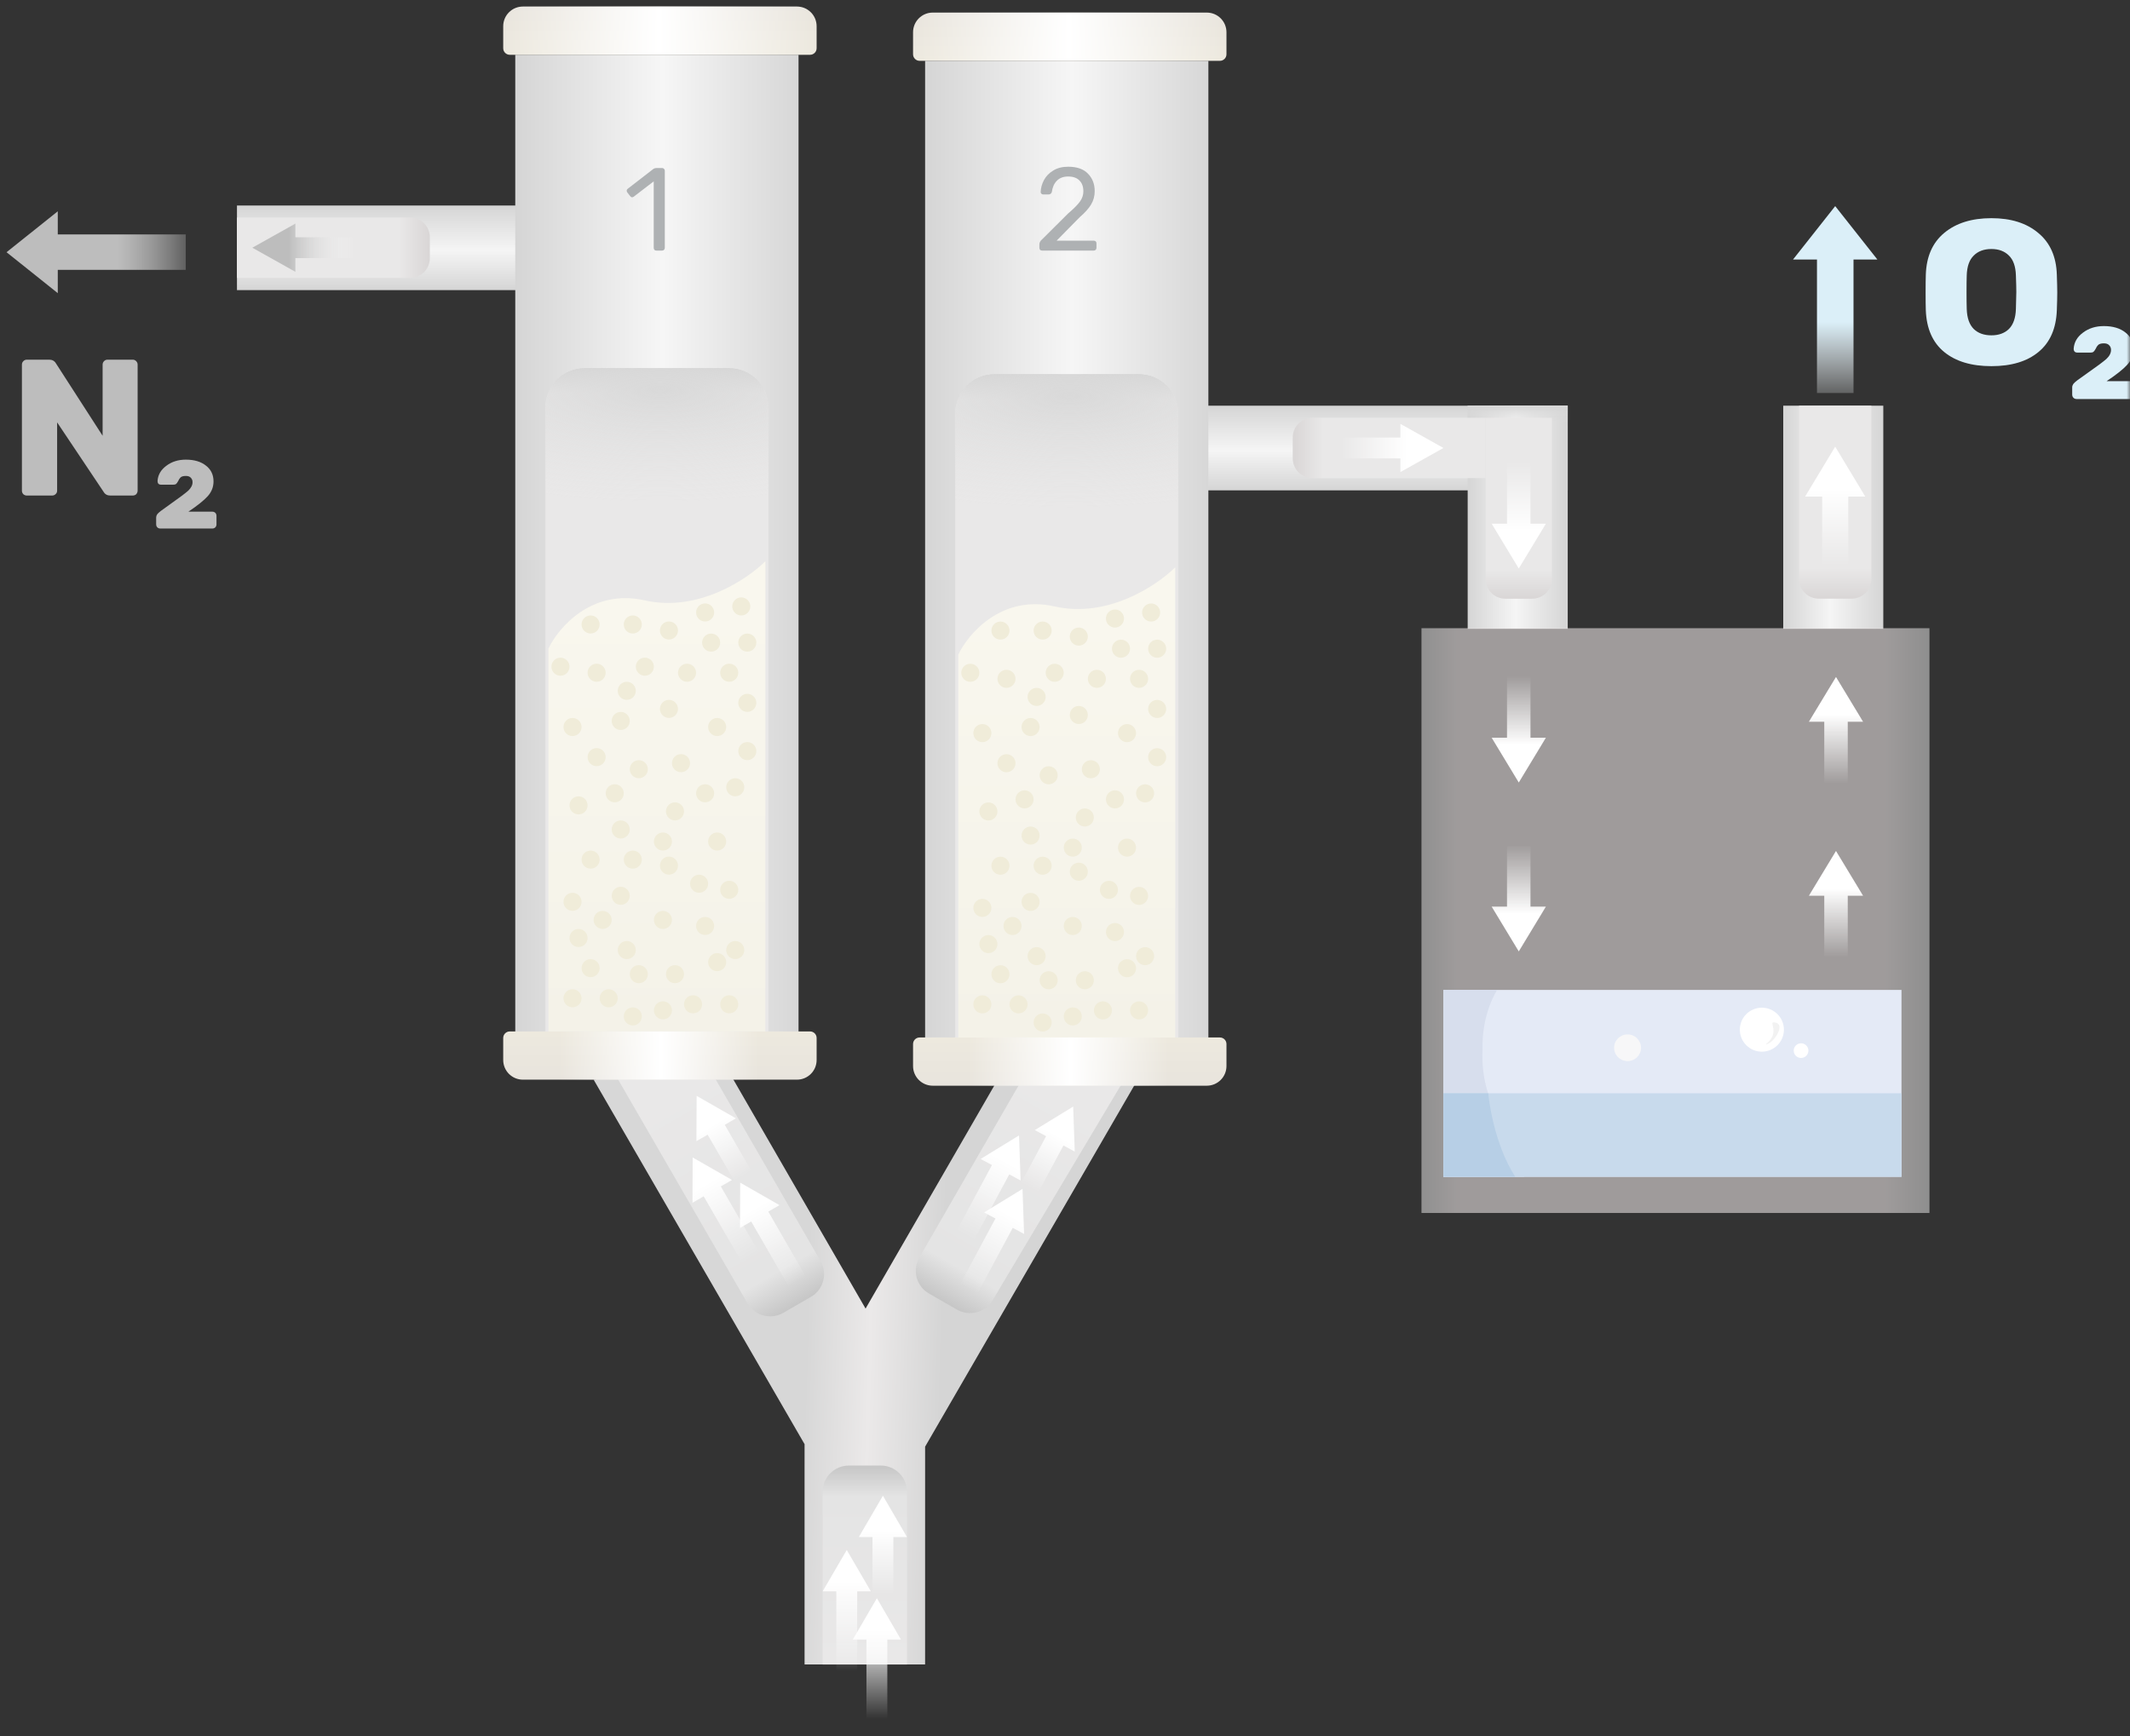 <svg width="325" height="265" viewBox="0 0 325 265" fill="none" xmlns="http://www.w3.org/2000/svg">
<rect x="0" y="0" width="325" height="265" fill="#333333" stroke="none"/>
<mask id="mask0" mask-type="alpha" maskUnits="userSpaceOnUse" x="0" y="0" width="325" height="265">
<rect width="325" height="265" fill="#C4C4C4"/>
</mask>
<g mask="url(#mask0)">
<path d="M10.044 22.584C6.996 22.584 4.593 21.863 2.833 20.42C1.073 18.977 0.139 16.855 0.032 14.052C0.011 13.467 0 12.568 0 11.355C0 10.142 0.011 9.232 0.032 8.626C0.118 5.866 1.052 3.743 2.833 2.258C4.636 0.753 7.039 0 10.044 0C13.027 0 15.409 0.753 17.191 2.258C18.993 3.743 19.938 5.866 20.023 8.626C20.066 9.839 20.088 10.748 20.088 11.355C20.088 11.982 20.066 12.881 20.023 14.052C19.916 16.855 18.983 18.977 17.223 20.42C15.484 21.863 13.091 22.584 10.044 22.584ZM10.044 17.879C11.16 17.879 12.05 17.555 12.716 16.907C13.381 16.238 13.735 15.223 13.778 13.864C13.821 12.651 13.842 11.784 13.842 11.261C13.842 10.738 13.821 9.891 13.778 8.72C13.735 7.361 13.381 6.357 12.716 5.709C12.05 5.04 11.16 4.705 10.044 4.705C8.906 4.705 8.005 5.04 7.34 5.709C6.674 6.357 6.32 7.361 6.277 8.72C6.256 9.306 6.245 10.152 6.245 11.261C6.245 12.39 6.256 13.258 6.277 13.864C6.32 15.223 6.674 16.238 7.34 16.907C8.005 17.555 8.906 17.879 10.044 17.879Z" transform="translate(293.813 33.297)" fill="#DBEFF8"/>
<path d="M23.077 27.603C22.862 27.603 22.69 27.54 22.561 27.415C22.433 27.289 22.368 27.122 22.368 26.913V25.815C22.368 25.648 22.422 25.48 22.529 25.313C22.637 25.167 22.84 24.979 23.141 24.748C23.978 24.163 24.504 23.787 24.718 23.619C26.156 22.616 27.111 21.905 27.584 21.486C28.056 21.047 28.292 20.587 28.292 20.106C28.292 19.813 28.195 19.573 28.002 19.385C27.83 19.197 27.562 19.102 27.197 19.102C26.789 19.102 26.5 19.186 26.328 19.353C26.178 19.5 26.049 19.698 25.942 19.949C25.813 20.179 25.695 20.336 25.588 20.42C25.48 20.483 25.341 20.514 25.169 20.514H23.173C22.787 20.514 22.594 20.315 22.594 19.918C22.658 18.935 23.13 18.12 24.01 17.471C24.89 16.802 25.952 16.468 27.197 16.468C28.571 16.468 29.665 16.792 30.481 17.44C31.296 18.067 31.704 18.914 31.704 19.981C31.704 20.88 31.393 21.674 30.77 22.365C30.148 23.055 29.096 23.891 27.616 24.874H31.479C31.693 24.874 31.865 24.937 31.994 25.062C32.123 25.188 32.187 25.355 32.187 25.564V26.913C32.187 27.122 32.123 27.289 31.994 27.415C31.865 27.54 31.693 27.603 31.479 27.603H23.077Z" transform="translate(293.813 33.297)" fill="#DBEFF8"/>
<path fill-rule="evenodd" clip-rule="evenodd" d="M19.73 0L0 2.773L32.187 58.406V92.027H50.579V58.789L84.606 0.02L63.26 0L41.496 37.715L19.73 0Z" transform="translate(90.575 161.996)" fill="url(#paint0_linear)"/>
<path d="M0 4C0 1.791 1.791 0 4 0H8.875C11.084 0 12.875 1.791 12.875 4V30.363H0V4Z" transform="translate(125.521 223.668)" fill="url(#paint1_linear)"/>
<path d="M0.648 3.938C0.682 1.753 2.463 0 4.648 0H9.582C11.793 0 13.584 1.793 13.582 4.003L13.553 38.008L-8.35964e-05 45.807L0.648 3.938Z" transform="matrix(-0.867 -0.499 0.499 -0.867 150.044 202.184)" fill="url(#paint2_linear)"/>
<path d="M0 4C0 1.791 1.791 0 4 0H8.879C11.087 0 12.877 1.79 12.879 3.998L12.901 44.475L0 37.823V4Z" transform="matrix(-0.866 0.5 -0.5 -0.866 127.203 195.918)" fill="url(#paint3_linear)"/>
<path fill-rule="evenodd" clip-rule="evenodd" d="M7.357 6.309L3.679 0L0 6.309H2.086V22.082H5.271V6.309H7.357Z" transform="translate(125.521 236.555)" fill="url(#paint4_linear)"/>
<path fill-rule="evenodd" clip-rule="evenodd" d="M7.357 6.309L3.679 0L0 6.309H2.085V22.078H5.271V6.309H7.357Z" transform="translate(130.119 243.918)" fill="url(#paint5_linear)"/>
<path fill-rule="evenodd" clip-rule="evenodd" d="M7.357 6.309L3.679 0L0 6.309H2.086V22.078H5.272V6.309H7.357Z" transform="translate(131.038 228.273)" fill="url(#paint6_linear)"/>
<path fill-rule="evenodd" clip-rule="evenodd" d="M6.925 5.938L3.463 0L0 5.938L1.962 5.938L1.962 20.782L4.961 20.782L4.962 5.939L6.925 5.938Z" transform="matrix(0.881 0.474 -0.473 0.881 152.433 171.645)" fill="url(#paint7_linear)"/>
<path fill-rule="evenodd" clip-rule="evenodd" d="M6.925 5.938L3.463 0L0 5.938L1.961 5.939L1.96 20.774L4.96 20.774L4.96 5.94L6.925 5.938Z" transform="matrix(0.881 0.474 -0.473 0.881 152.966 179.805)" fill="url(#paint8_linear)"/>
<path fill-rule="evenodd" clip-rule="evenodd" d="M6.925 5.938L3.463 0L0 5.938L1.964 5.937L1.964 20.78L4.963 20.781L4.963 5.938L6.925 5.938Z" transform="matrix(0.881 0.474 -0.473 0.881 160.697 167.238)" fill="url(#paint9_linear)"/>
<path fill-rule="evenodd" clip-rule="evenodd" d="M6.963 5.97L3.482 0L0 5.972L1.975 5.972L1.976 20.895L4.99 20.895L4.99 5.971L6.963 5.97Z" transform="matrix(0.866 -0.5 0.5 0.866 102.675 178.391)" fill="url(#paint10_linear)"/>
<path fill-rule="evenodd" clip-rule="evenodd" d="M6.963 5.97L3.482 0L0 5.972L1.974 5.971L1.974 20.894L4.988 20.894L4.988 5.971L6.963 5.97Z" transform="matrix(0.866 -0.5 0.5 0.866 109.924 182.234)" fill="url(#paint11_linear)"/>
<path fill-rule="evenodd" clip-rule="evenodd" d="M6.963 5.97L3.482 0L0 5.972L1.976 5.972L1.976 20.891L4.99 20.891L4.99 5.972L6.963 5.97Z" transform="matrix(0.866 -0.5 0.5 0.866 103.278 168.988)" fill="url(#paint12_linear)"/>
<path d="M0 0C27.518 0 42.946 0 70.463 0V12.916C42.946 12.916 27.518 12.916 0 12.916V0Z" transform="translate(168.744 61.918)" fill="url(#paint13_linear)"/>
<path d="M0 0C27.518 0 42.946 0 70.463 0V12.916C42.946 12.916 27.518 12.916 0 12.916V0Z" transform="translate(36.156 31.363)" fill="url(#paint14_linear)"/>
<path d="M0 0C13.298 0 20.754 0 34.052 0V15.267C20.754 15.267 13.298 15.267 0 15.267V0Z" transform="translate(239.207 61.918) rotate(90)" fill="url(#paint15_linear)"/>
<path d="M0 0C13.298 0 20.754 0 34.052 0V15.267C20.754 15.267 13.298 15.267 0 15.267V0Z" transform="translate(239.207 61.918) rotate(90)" fill="url(#paint16_linear)"/>
<path d="M0 0C13.298 0 20.754 0 34.052 0V15.267C20.754 15.267 13.298 15.267 0 15.267V0Z" transform="translate(287.357 61.918) rotate(90)" fill="url(#paint17_linear)"/>
<path d="M0 0C10.459 0 16.738 0 26.442 0C28.099 0 29.443 1.343 29.443 3V8.036C29.443 9.692 28.099 11.036 26.442 11.036C16.738 11.036 10.459 11.036 0 11.036V0Z" transform="translate(285.536 61.918) rotate(90)" fill="url(#paint18_linear)"/>
<path d="M0 0C9.738 0 15.611 0 24.602 0C26.259 0 27.603 1.343 27.603 3V7.116C27.603 8.773 26.259 10.116 24.602 10.116C15.611 10.116 9.738 10.116 0 10.116V0Z" transform="translate(236.796 63.766) rotate(90)" fill="url(#paint19_linear)"/>
<path d="M0 0C10.453 0 16.729 0 26.427 0C28.084 0 29.428 1.343 29.428 3V6.201C29.428 7.858 28.084 9.201 26.427 9.201C16.729 9.201 10.453 9.201 0 9.201V0Z" transform="translate(226.68 72.961) rotate(180)" fill="url(#paint20_linear)"/>
<path d="M0 0C10.453 0 16.729 0 26.427 0C28.084 0 29.428 1.343 29.428 3V6.201C29.428 7.858 28.084 9.201 26.427 9.201C16.729 9.201 10.453 9.201 0 9.201V0Z" transform="translate(36.156 33.203)" fill="url(#paint21_linear)"/>
<path fill-rule="evenodd" clip-rule="evenodd" d="M9.196 7.625L4.598 0L0 7.625H2.612V26.684H6.594V7.625H9.196Z" transform="translate(275.42 68.168)" fill="url(#paint22_linear)"/>
<path fill-rule="evenodd" clip-rule="evenodd" d="M12.874 8.152L6.437 0L0 8.152H3.656V28.527H9.231V8.152H12.874Z" transform="translate(273.582 31.457)" fill="url(#paint23_linear)"/>
<path fill-rule="evenodd" clip-rule="evenodd" d="M12.496 7.815L6.25 0L0 7.815H3.559V27.345H8.969V7.815H12.496Z" transform="translate(1 44.742) rotate(-90)" fill="url(#paint24_linear)"/>
<path fill-rule="evenodd" clip-rule="evenodd" d="M7.359 6.571L3.68 0L0 6.571H2.086V22.992H5.273V6.571H7.359Z" transform="translate(220.244 64.688) rotate(90)" fill="url(#paint25_linear)"/>
<path fill-rule="evenodd" clip-rule="evenodd" d="M7.359 6.571L3.68 0L0 6.571H2.09V22.992H5.277V6.571H7.359Z" transform="translate(38.501 41.484) rotate(-90)" fill="url(#paint26_linear)"/>
<path fill-rule="evenodd" clip-rule="evenodd" d="M5.935 6.836V23.918H2.351V6.836H0L4.139 0L8.277 6.836H5.935Z" transform="translate(235.877 86.762) rotate(180)" fill="url(#paint27_linear)"/>
<rect width="77.51" height="89.241" transform="translate(216.893 95.875)" fill="url(#paint28_linear)" fill-opacity="0.6"/>
<path d="M69.891 28.522C69.891 23.174 69.891 18.799 69.891 9.075C69.891 3.624 69.891 0 69.891 0H0C0 0 -9.06272e-06 3.171 0 9.075C0 18.799 0 23.174 0 28.522H69.891Z" transform="translate(220.244 151.074)" fill="#E4EAF6"/>
<path d="M2.056 4.075C3.191 4.075 4.111 3.162 4.111 2.037C4.111 0.912 3.191 0 2.056 0C0.92 0 0 0.912 0 2.037C0 3.162 0.92 4.075 2.056 4.075Z" transform="translate(246.28 157.867)" fill="#F7F7F8"/>
<path d="M12.334 28.522C12.334 23.174 5.482 19.116 5.964 9.075C5.818 3.555 8.199 0 8.199 0H1.46003e-06C1.46003e-06 0 -1.82504e-06 3.85 1.46003e-06 9.075C6.71708e-06 17.44 0 23.174 0 28.522H12.334Z" transform="translate(220.244 151.074)" fill="#D7DEED"/>
<path d="M0 0C0 3.186 8.19743e-05 9.933 0 12.744C8.912 12.744 27.206 12.744 34.242 12.744C42.216 12.744 58.696 12.744 69.891 12.744C69.891 9.371 69.891 2.811 69.891 0H0Z" transform="translate(220.243 166.852)" fill="#C8DAEC"/>
<path d="M6.852 0H0C0 2.436 5.50008e-05 9.745 0 12.744C3.118 12.744 2.502 12.744 10.963 12.744C7.674 7.684 6.852 0.562 6.852 0Z" transform="translate(220.243 166.859)" fill="#B7CFE6"/>
<path d="M3.364 6.711C5.221 6.711 6.727 5.209 6.727 3.355C6.727 1.502 5.221 0 3.364 0C1.506 0 0 1.502 0 3.355C0 5.209 1.506 6.711 3.364 6.711Z" transform="translate(272.194 153.789) scale(-1 1)" fill="white"/>
<path d="M0 3.355C2.242 1.678 0.561 0 1.209 5.9429e-06C3.364 2.57087e-05 1.208 3.355 0 3.355Z" transform="translate(269.391 156.035)" fill="#F2F2F2"/>
<path d="M1.121 2.237C1.74 2.237 2.242 1.736 2.242 1.118C2.242 0.501 1.74 0 1.121 0C0.502 0 0 0.501 0 1.118C0 1.736 0.502 2.237 1.121 2.237Z" transform="translate(275.931 159.223) scale(-1 1)" fill="white"/>
<path fill-rule="evenodd" clip-rule="evenodd" d="M5.935 6.836V23.918H2.351V6.836H0L4.139 0L8.277 6.836H5.935Z" transform="translate(235.877 119.422) rotate(180)" fill="url(#paint29_linear)"/>
<path fill-rule="evenodd" clip-rule="evenodd" d="M5.935 6.836V23.922H2.351V6.836H0L4.139 0L8.277 6.836H5.935Z" transform="translate(235.877 145.199) rotate(180)" fill="url(#paint30_linear)"/>
<path fill-rule="evenodd" clip-rule="evenodd" d="M8.277 6.836L4.139 0L0 6.836H2.351V23.914H5.935V6.836H8.277Z" transform="translate(276 129.871)" fill="url(#paint31_linear)"/>
<path fill-rule="evenodd" clip-rule="evenodd" d="M8.277 6.836L4.139 0L0 6.836H2.351V23.918H5.935V6.836H8.277Z" transform="translate(276 103.316)" fill="url(#paint32_linear)"/>
<rect width="43.222" height="153.656" transform="translate(141.155 9.285)" fill="url(#paint33_linear)"/>
<path d="M0 6C0 2.686 2.686 0 6 0H28.026C31.34 0 34.026 2.686 34.026 6V102.131H0V6Z" transform="translate(145.753 57.125)" fill="url(#paint34_linear)"/>
<path d="M0 6C0 2.686 2.686 0 6 0H28.026C31.34 0 34.026 2.686 34.026 6V102.131H0V6Z" transform="translate(145.753 57.125)" fill="url(#paint35_radial)"/>
<path d="M0 71.767V13.341C1.533 10.12 6.621 4.14 14.714 5.98C22.807 7.82 30.348 2.76 33.106 0V71.767H0Z" transform="translate(146.213 86.574)" fill="url(#paint36_linear)"/>
<ellipse cx="1.379" cy="1.38" rx="1.379" ry="1.38" transform="translate(149.433 122.461)" fill="#F0ECD9"/>
<ellipse cx="1.379" cy="1.38" rx="1.379" ry="1.38" transform="translate(163.227 131.656)" fill="#F0ECD9"/>
<ellipse cx="1.379" cy="1.38" rx="1.379" ry="1.38" transform="translate(155.87 136.262)" fill="#F0ECD9"/>
<ellipse cx="1.379" cy="1.38" rx="1.379" ry="1.38" transform="translate(148.513 137.18)" fill="#F0ECD9"/>
<ellipse cx="1.379" cy="1.38" rx="1.379" ry="1.38" transform="translate(149.433 142.703)" fill="#F0ECD9"/>
<ellipse cx="1.379" cy="1.38" rx="1.379" ry="1.38" transform="translate(162.308 139.941)" fill="#F0ECD9"/>
<ellipse cx="1.379" cy="1.38" rx="1.379" ry="1.38" transform="translate(173.343 144.543)" fill="#F0ECD9"/>
<ellipse cx="1.379" cy="1.38" rx="1.379" ry="1.38" transform="translate(170.584 146.387)" fill="#F0ECD9"/>
<ellipse cx="1.379" cy="1.38" rx="1.379" ry="1.38" transform="translate(173.343 119.699)" fill="#F0ECD9"/>
<ellipse cx="1.379" cy="1.38" rx="1.379" ry="1.38" transform="translate(172.424 135.348)" fill="#F0ECD9"/>
<ellipse cx="1.379" cy="1.38" rx="1.379" ry="1.38" transform="translate(168.745 140.863)" fill="#F0ECD9"/>
<ellipse cx="1.379" cy="1.38" rx="1.379" ry="1.38" transform="translate(164.147 148.223)" fill="#F0ECD9"/>
<ellipse cx="1.379" cy="1.38" rx="1.379" ry="1.38" transform="translate(156.79 144.543)" fill="#F0ECD9"/>
<ellipse cx="1.379" cy="1.38" rx="1.379" ry="1.38" transform="translate(158.629 148.223)" fill="#F0ECD9"/>
<ellipse cx="1.379" cy="1.38" rx="1.379" ry="1.38" transform="translate(151.272 147.305)" fill="#F0ECD9"/>
<ellipse cx="1.379" cy="1.38" rx="1.379" ry="1.38" transform="translate(153.111 139.941)" fill="#F0ECD9"/>
<ellipse cx="1.379" cy="1.38" rx="1.379" ry="1.38" transform="translate(162.308 153.742)" fill="#F0ECD9"/>
<ellipse cx="1.379" cy="1.38" rx="1.379" ry="1.38" transform="translate(166.905 152.824)" fill="#F0ECD9"/>
<ellipse cx="1.379" cy="1.38" rx="1.379" ry="1.38" transform="translate(172.424 152.824)" fill="#F0ECD9"/>
<ellipse cx="1.379" cy="1.38" rx="1.379" ry="1.38" transform="translate(154.031 151.902)" fill="#F0ECD9"/>
<ellipse cx="1.379" cy="1.38" rx="1.379" ry="1.38" transform="translate(157.71 154.668)" fill="#F0ECD9"/>
<ellipse cx="1.379" cy="1.38" rx="1.379" ry="1.38" transform="translate(148.513 151.902)" fill="#F0ECD9"/>
<ellipse cx="1.379" cy="1.38" rx="1.379" ry="1.38" transform="translate(151.272 130.742)" fill="#F0ECD9"/>
<ellipse cx="1.379" cy="1.38" rx="1.379" ry="1.38" transform="translate(163.227 107.738)" fill="#F0ECD9"/>
<ellipse cx="1.379" cy="1.38" rx="1.379" ry="1.38" transform="translate(155.87 109.578)" fill="#F0ECD9"/>
<ellipse cx="1.379" cy="1.38" rx="1.379" ry="1.38" transform="translate(165.066 116.02)" fill="#F0ECD9"/>
<ellipse cx="1.379" cy="1.38" rx="1.379" ry="1.38" transform="translate(158.629 116.941)" fill="#F0ECD9"/>
<ellipse cx="1.379" cy="1.38" rx="1.379" ry="1.38" transform="translate(148.513 110.504)" fill="#F0ECD9"/>
<ellipse cx="1.379" cy="1.38" rx="1.379" ry="1.38" transform="translate(159.548 101.297)" fill="#F0ECD9"/>
<ellipse cx="1.379" cy="1.38" rx="1.379" ry="1.38" transform="translate(146.674 101.297)" fill="#F0ECD9"/>
<ellipse cx="1.379" cy="1.38" rx="1.379" ry="1.38" transform="translate(151.272 94.856)" fill="#F0ECD9"/>
<ellipse cx="1.379" cy="1.38" rx="1.379" ry="1.38" transform="translate(174.262 92.098)" fill="#F0ECD9"/>
<ellipse cx="1.379" cy="1.38" rx="1.379" ry="1.38" transform="translate(169.665 97.621)" fill="#F0ECD9"/>
<ellipse cx="1.379" cy="1.38" rx="1.379" ry="1.38" transform="translate(165.986 102.219)" fill="#F0ECD9"/>
<ellipse cx="1.379" cy="1.38" rx="1.379" ry="1.38" transform="translate(170.584 110.504)" fill="#F0ECD9"/>
<ellipse cx="1.379" cy="1.38" rx="1.379" ry="1.38" transform="translate(175.182 106.816)" fill="#F0ECD9"/>
<ellipse cx="1.379" cy="1.38" rx="1.379" ry="1.38" transform="translate(155.87 126.141)" fill="#F0ECD9"/>
<ellipse cx="1.379" cy="1.38" rx="1.379" ry="1.38" transform="translate(170.584 127.98)" fill="#F0ECD9"/>
<ellipse cx="1.379" cy="1.38" rx="1.379" ry="1.38" transform="translate(167.825 134.422)" fill="#F0ECD9"/>
<ellipse cx="1.379" cy="1.38" rx="1.379" ry="1.38" transform="translate(152.191 102.219)" fill="#F0ECD9"/>
<ellipse cx="1.379" cy="1.38" rx="1.379" ry="1.38" transform="translate(156.79 104.98)" fill="#F0ECD9"/>
<ellipse cx="1.379" cy="1.38" rx="1.379" ry="1.38" transform="translate(152.191 115.098)" fill="#F0ECD9"/>
<ellipse cx="1.379" cy="1.38" rx="1.379" ry="1.38" transform="translate(168.745 120.617)" fill="#F0ECD9"/>
<ellipse cx="1.379" cy="1.38" rx="1.379" ry="1.38" transform="translate(175.182 114.18)" fill="#F0ECD9"/>
<ellipse cx="1.379" cy="1.38" rx="1.379" ry="1.38" transform="translate(157.71 130.742)" fill="#F0ECD9"/>
<ellipse cx="1.379" cy="1.38" rx="1.379" ry="1.38" transform="translate(162.308 127.98)" fill="#F0ECD9"/>
<ellipse cx="1.379" cy="1.38" rx="1.379" ry="1.38" transform="translate(154.951 120.617)" fill="#F0ECD9"/>
<ellipse cx="1.379" cy="1.38" rx="1.379" ry="1.38" transform="translate(172.424 102.219)" fill="#F0ECD9"/>
<ellipse cx="1.379" cy="1.38" rx="1.379" ry="1.38" transform="translate(175.182 97.621)" fill="#F0ECD9"/>
<ellipse cx="1.379" cy="1.38" rx="1.379" ry="1.38" transform="translate(163.227 95.773)" fill="#F0ECD9"/>
<ellipse cx="1.379" cy="1.38" rx="1.379" ry="1.38" transform="translate(157.71 94.856)" fill="#F0ECD9"/>
<ellipse cx="1.379" cy="1.38" rx="1.379" ry="1.38" transform="translate(168.745 93.019)" fill="#F0ECD9"/>
<ellipse cx="1.379" cy="1.38" rx="1.379" ry="1.38" transform="translate(164.147 123.379)" fill="#F0ECD9"/>
<path d="M0 3C0 1.343 1.343 0 3 0H44.821C46.477 0 47.821 1.343 47.821 3V6.361C47.821 6.913 47.373 7.361 46.821 7.361H1C0.448 7.361 0 6.913 0 6.361V3Z" transform="translate(139.316 1.922)" fill="url(#paint37_linear)"/>
<path d="M0 3C0 1.343 1.343 0 3 0H44.821C46.477 0 47.821 1.343 47.821 3V6.361C47.821 6.913 47.373 7.361 46.821 7.361H1C0.448 7.361 0 6.913 0 6.361V3Z" transform="translate(139.316 1.922)" fill="url(#paint38_linear)"/>
<path d="M0 3C0 1.343 1.343 0 3 0H44.821C46.477 0 47.821 1.343 47.821 3V6.361C47.821 6.913 47.373 7.361 46.821 7.361H1C0.448 7.361 0 6.913 0 6.361V3Z" transform="translate(187.137 165.695) rotate(-180)" fill="url(#paint39_linear)"/>
<path d="M0 3C0 1.343 1.343 0 3 0H44.821C46.477 0 47.821 1.343 47.821 3V6.361C47.821 6.913 47.373 7.361 46.821 7.361H1C0.448 7.361 0 6.913 0 6.361V3Z" transform="translate(187.137 165.695) rotate(-180)" fill="url(#paint40_linear)"/>
<rect width="43.222" height="153.656" transform="translate(78.62 8.363)" fill="url(#paint41_linear)"/>
<path d="M0 6C0 2.686 2.686 0 6 0H28.026C31.34 0 34.026 2.686 34.026 6V102.131H0V6Z" transform="translate(83.219 56.207)" fill="url(#paint42_linear)"/>
<path d="M0 6C0 2.686 2.686 0 6 0H28.026C31.34 0 34.026 2.686 34.026 6V102.131H0V6Z" transform="translate(83.219 56.207)" fill="url(#paint43_radial)"/>
<path d="M0 71.767V13.341C1.533 10.12 6.621 4.14 14.714 5.98C22.807 7.82 30.348 2.76 33.106 0V71.767H0Z" transform="translate(83.679 85.648)" fill="url(#paint44_linear)"/>
<ellipse cx="1.379" cy="1.38" rx="1.379" ry="1.38" transform="translate(86.897 121.531)" fill="#F0ECD9"/>
<ellipse cx="1.379" cy="1.38" rx="1.379" ry="1.38" transform="translate(100.691 130.727)" fill="#F0ECD9"/>
<ellipse cx="1.379" cy="1.38" rx="1.379" ry="1.38" transform="translate(93.335 135.332)" fill="#F0ECD9"/>
<ellipse cx="1.379" cy="1.38" rx="1.379" ry="1.38" transform="translate(85.978 136.25)" fill="#F0ECD9"/>
<ellipse cx="1.379" cy="1.38" rx="1.379" ry="1.38" transform="translate(86.897 141.773)" fill="#F0ECD9"/>
<ellipse cx="1.379" cy="1.38" rx="1.379" ry="1.38" transform="translate(99.772 139.012)" fill="#F0ECD9"/>
<ellipse cx="1.379" cy="1.38" rx="1.379" ry="1.38" transform="translate(110.807 143.613)" fill="#F0ECD9"/>
<ellipse cx="1.379" cy="1.38" rx="1.379" ry="1.38" transform="translate(108.048 145.457)" fill="#F0ECD9"/>
<ellipse cx="1.379" cy="1.38" rx="1.379" ry="1.38" transform="translate(110.807 118.77)" fill="#F0ECD9"/>
<ellipse cx="1.379" cy="1.38" rx="1.379" ry="1.38" transform="translate(109.888 134.418)" fill="#F0ECD9"/>
<ellipse cx="1.379" cy="1.38" rx="1.379" ry="1.38" transform="translate(106.209 139.934)" fill="#F0ECD9"/>
<ellipse cx="1.379" cy="1.38" rx="1.379" ry="1.38" transform="translate(101.611 147.293)" fill="#F0ECD9"/>
<ellipse cx="1.379" cy="1.38" rx="1.379" ry="1.38" transform="translate(94.254 143.613)" fill="#F0ECD9"/>
<ellipse cx="1.379" cy="1.38" rx="1.379" ry="1.38" transform="translate(96.093 147.293)" fill="#F0ECD9"/>
<ellipse cx="1.379" cy="1.38" rx="1.379" ry="1.38" transform="translate(88.736 146.375)" fill="#F0ECD9"/>
<ellipse cx="1.379" cy="1.38" rx="1.379" ry="1.38" transform="translate(90.575 139.012)" fill="#F0ECD9"/>
<ellipse cx="1.379" cy="1.38" rx="1.379" ry="1.38" transform="translate(99.772 152.812)" fill="#F0ECD9"/>
<ellipse cx="1.379" cy="1.38" rx="1.379" ry="1.38" transform="translate(104.37 151.895)" fill="#F0ECD9"/>
<ellipse cx="1.379" cy="1.38" rx="1.379" ry="1.38" transform="translate(109.888 151.895)" fill="#F0ECD9"/>
<ellipse cx="1.379" cy="1.38" rx="1.379" ry="1.38" transform="translate(91.496 150.973)" fill="#F0ECD9"/>
<ellipse cx="1.379" cy="1.38" rx="1.379" ry="1.38" transform="translate(95.174 153.738)" fill="#F0ECD9"/>
<ellipse cx="1.379" cy="1.38" rx="1.379" ry="1.38" transform="translate(85.978 150.973)" fill="#F0ECD9"/>
<ellipse cx="1.379" cy="1.38" rx="1.379" ry="1.38" transform="translate(88.736 129.812)" fill="#F0ECD9"/>
<ellipse cx="1.379" cy="1.38" rx="1.379" ry="1.38" transform="translate(100.691 106.809)" fill="#F0ECD9"/>
<ellipse cx="1.379" cy="1.38" rx="1.379" ry="1.38" transform="translate(93.335 108.648)" fill="#F0ECD9"/>
<ellipse cx="1.379" cy="1.38" rx="1.379" ry="1.38" transform="translate(102.53 115.09)" fill="#F0ECD9"/>
<ellipse cx="1.379" cy="1.38" rx="1.379" ry="1.38" transform="translate(96.093 116.012)" fill="#F0ECD9"/>
<ellipse cx="1.379" cy="1.38" rx="1.379" ry="1.38" transform="translate(85.978 109.574)" fill="#F0ECD9"/>
<ellipse cx="1.379" cy="1.38" rx="1.379" ry="1.38" transform="translate(97.013 100.367)" fill="#F0ECD9"/>
<ellipse cx="1.379" cy="1.38" rx="1.379" ry="1.38" transform="translate(84.138 100.367)" fill="#F0ECD9"/>
<ellipse cx="1.379" cy="1.38" rx="1.379" ry="1.38" transform="translate(88.736 93.926)" fill="#F0ECD9"/>
<ellipse cx="1.379" cy="1.38" rx="1.379" ry="1.38" transform="translate(111.727 91.168)" fill="#F0ECD9"/>
<ellipse cx="1.379" cy="1.38" rx="1.379" ry="1.38" transform="translate(107.129 96.691)" fill="#F0ECD9"/>
<ellipse cx="1.379" cy="1.38" rx="1.379" ry="1.38" transform="translate(103.451 101.289)" fill="#F0ECD9"/>
<ellipse cx="1.379" cy="1.38" rx="1.379" ry="1.38" transform="translate(108.048 109.574)" fill="#F0ECD9"/>
<ellipse cx="1.379" cy="1.38" rx="1.379" ry="1.38" transform="translate(112.646 105.887)" fill="#F0ECD9"/>
<ellipse cx="1.379" cy="1.38" rx="1.379" ry="1.38" transform="translate(93.335 125.211)" fill="#F0ECD9"/>
<ellipse cx="1.379" cy="1.38" rx="1.379" ry="1.38" transform="translate(108.048 127.051)" fill="#F0ECD9"/>
<ellipse cx="1.379" cy="1.38" rx="1.379" ry="1.38" transform="translate(105.29 133.492)" fill="#F0ECD9"/>
<ellipse cx="1.379" cy="1.38" rx="1.379" ry="1.38" transform="translate(89.656 101.289)" fill="#F0ECD9"/>
<ellipse cx="1.379" cy="1.38" rx="1.379" ry="1.38" transform="translate(94.254 104.051)" fill="#F0ECD9"/>
<ellipse cx="1.379" cy="1.38" rx="1.379" ry="1.38" transform="translate(89.656 114.168)" fill="#F0ECD9"/>
<ellipse cx="1.379" cy="1.38" rx="1.379" ry="1.38" transform="translate(106.209 119.688)" fill="#F0ECD9"/>
<ellipse cx="1.379" cy="1.38" rx="1.379" ry="1.38" transform="translate(112.646 113.25)" fill="#F0ECD9"/>
<ellipse cx="1.379" cy="1.38" rx="1.379" ry="1.38" transform="translate(95.174 129.812)" fill="#F0ECD9"/>
<ellipse cx="1.379" cy="1.38" rx="1.379" ry="1.38" transform="translate(99.772 127.051)" fill="#F0ECD9"/>
<ellipse cx="1.379" cy="1.38" rx="1.379" ry="1.38" transform="translate(92.415 119.688)" fill="#F0ECD9"/>
<ellipse cx="1.379" cy="1.38" rx="1.379" ry="1.38" transform="translate(109.888 101.289)" fill="#F0ECD9"/>
<ellipse cx="1.379" cy="1.38" rx="1.379" ry="1.38" transform="translate(112.646 96.691)" fill="#F0ECD9"/>
<ellipse cx="1.379" cy="1.38" rx="1.379" ry="1.38" transform="translate(100.691 94.844)" fill="#F0ECD9"/>
<ellipse cx="1.379" cy="1.38" rx="1.379" ry="1.38" transform="translate(95.174 93.926)" fill="#F0ECD9"/>
<ellipse cx="1.379" cy="1.38" rx="1.379" ry="1.38" transform="translate(106.209 92.09)" fill="#F0ECD9"/>
<ellipse cx="1.379" cy="1.38" rx="1.379" ry="1.38" transform="translate(101.611 122.449)" fill="#F0ECD9"/>
<path d="M0 3C0 1.343 1.343 0 3 0H44.821C46.477 0 47.821 1.343 47.821 3V6.361C47.821 6.913 47.373 7.361 46.821 7.361H1C0.448 7.361 0 6.913 0 6.361V3Z" transform="translate(76.781 1)" fill="url(#paint45_linear)"/>
<path d="M0 3C0 1.343 1.343 0 3 0H44.821C46.477 0 47.821 1.343 47.821 3V6.361C47.821 6.913 47.373 7.361 46.821 7.361H1C0.448 7.361 0 6.913 0 6.361V3Z" transform="translate(76.781 1)" fill="url(#paint46_linear)"/>
<path d="M0 3C0 1.343 1.343 0 3 0H44.821C46.477 0 47.821 1.343 47.821 3V6.361C47.821 6.913 47.373 7.361 46.821 7.361H1C0.448 7.361 0 6.913 0 6.361V3Z" transform="translate(124.602 164.773) rotate(-180)" fill="url(#paint47_linear)"/>
<path d="M0 3C0 1.343 1.343 0 3 0H44.821C46.477 0 47.821 1.343 47.821 3V6.361C47.821 6.913 47.373 7.361 46.821 7.361H1C0.448 7.361 0 6.913 0 6.361V3Z" transform="translate(124.602 164.773) rotate(-180)" fill="url(#paint48_linear)"/>
<path d="M4.968 17C4.848 17 4.752 16.964 4.68 16.892C4.608 16.808 4.572 16.706 4.572 16.586V6.434L1.548 8.756C1.464 8.828 1.374 8.864 1.278 8.864C1.17 8.864 1.068 8.804 0.972 8.684L0.54 8.126C0.48 8.042 0.45 7.958 0.45 7.874C0.45 7.742 0.51 7.634 0.63 7.55L4.536 4.526C4.668 4.442 4.824 4.4 5.004 4.4H5.85C5.97 4.4 6.066 4.442 6.138 4.526C6.222 4.598 6.264 4.694 6.264 4.814V16.586C6.264 16.706 6.222 16.808 6.138 16.892C6.066 16.964 5.97 17 5.85 17H4.968Z" transform="translate(95.174 21.242)" fill="#AEB1B3"/>
<path d="M1.296 17C1.176 17 1.074 16.964 0.99 16.892C0.918 16.808 0.882 16.706 0.882 16.586V16.046C0.882 15.77 1.032 15.506 1.332 15.254L5.256 11.348C6.144 10.592 6.756 9.974 7.092 9.494C7.428 9.014 7.596 8.504 7.596 7.964C7.596 7.256 7.398 6.704 7.002 6.308C6.606 5.9 6.03 5.696 5.274 5.696C4.554 5.696 3.984 5.906 3.564 6.326C3.144 6.746 2.886 7.31 2.79 8.018C2.766 8.15 2.706 8.252 2.61 8.324C2.514 8.396 2.418 8.432 2.322 8.432H1.458C1.35 8.432 1.26 8.396 1.188 8.324C1.116 8.252 1.08 8.168 1.08 8.072C1.104 7.436 1.272 6.824 1.584 6.236C1.908 5.636 2.382 5.15 3.006 4.778C3.63 4.394 4.386 4.202 5.274 4.202C6.618 4.202 7.626 4.556 8.298 5.264C8.982 5.96 9.324 6.848 9.324 7.928C9.324 8.684 9.138 9.368 8.766 9.98C8.406 10.58 7.836 11.216 7.056 11.888L3.51 15.488H9.18C9.312 15.488 9.414 15.524 9.486 15.596C9.558 15.668 9.594 15.77 9.594 15.902V16.586C9.594 16.706 9.552 16.808 9.468 16.892C9.396 16.964 9.3 17 9.18 17H1.296Z" transform="translate(157.708 21.242)" fill="#AEB1B3"/>
<path d="M0.754 20.737C0.553 20.737 0.372 20.668 0.211 20.53C0.07 20.372 0 20.194 0 19.997V0.77C0 0.553 0.07 0.375 0.211 0.237C0.352 0.079 0.533 0 0.754 0H4.165C4.627 0 4.97 0.188 5.191 0.563L12.313 11.613V0.77C12.313 0.553 12.384 0.375 12.524 0.237C12.665 0.079 12.846 0 13.068 0H16.9C17.122 0 17.303 0.079 17.444 0.237C17.584 0.375 17.655 0.553 17.655 0.77V19.967C17.655 20.184 17.584 20.372 17.444 20.53C17.303 20.668 17.122 20.737 16.9 20.737H13.49C13.027 20.737 12.685 20.55 12.464 20.174L5.372 9.569V19.997C5.372 20.214 5.291 20.392 5.13 20.53C4.99 20.668 4.809 20.737 4.587 20.737H0.754Z" transform="translate(3.344 54.891)" fill="#BDBDBD"/>
<path d="M21.147 25.773C20.945 25.773 20.785 25.714 20.664 25.596C20.543 25.477 20.483 25.319 20.483 25.122V24.085C20.483 23.927 20.533 23.769 20.634 23.611C20.734 23.473 20.925 23.295 21.207 23.078C21.992 22.525 22.485 22.169 22.686 22.011C24.034 21.063 24.929 20.392 25.372 19.997C25.814 19.582 26.036 19.147 26.036 18.693C26.036 18.417 25.945 18.189 25.764 18.012C25.603 17.834 25.352 17.745 25.01 17.745C24.627 17.745 24.356 17.824 24.195 17.982C24.054 18.12 23.933 18.308 23.833 18.545C23.712 18.762 23.601 18.91 23.501 18.989C23.4 19.049 23.269 19.078 23.108 19.078H21.237C20.875 19.078 20.694 18.891 20.694 18.515C20.754 17.587 21.197 16.817 22.022 16.205C22.847 15.573 23.843 15.257 25.01 15.257C26.297 15.257 27.323 15.563 28.088 16.175C28.852 16.768 29.235 17.567 29.235 18.575C29.235 19.424 28.943 20.174 28.36 20.826C27.776 21.478 26.79 22.268 25.402 23.196H29.023C29.225 23.196 29.386 23.255 29.506 23.374C29.627 23.492 29.688 23.65 29.688 23.848V25.122C29.688 25.319 29.627 25.477 29.506 25.596C29.386 25.714 29.225 25.773 29.023 25.773H21.147Z" transform="translate(3.344 54.891)" fill="#BDBDBD"/>
</g>
<defs>
<linearGradient id="paint0_linear" x2="1" gradientUnits="userSpaceOnUse" gradientTransform="matrix(20.642 0.46 -0.423 15.082 32.067 57.804)">
<stop stop-color="#D7D7D7"/>
<stop offset="0.47" stop-color="#EBE9E9"/>
<stop offset="1" stop-color="#D5D5D5"/>
</linearGradient>
<linearGradient id="paint1_linear" x2="1" gradientUnits="userSpaceOnUse" gradientTransform="translate(12.875) scale(12.875 30.363) rotate(90)">
<stop stop-color="#C6C6C6"/>
<stop offset="0.155" stop-color="#E4E4E4"/>
<stop offset="1" stop-color="#E9E8E8"/>
</linearGradient>
<linearGradient id="paint2_linear" x2="1" gradientUnits="userSpaceOnUse" gradientTransform="translate(13.583 -0.005) scale(12.876 36.714) rotate(90)">
<stop stop-color="#C6C6C6"/>
<stop offset="0.155" stop-color="#E4E4E4"/>
<stop offset="1" stop-color="#E9E8E8"/>
</linearGradient>
<linearGradient id="paint3_linear" x2="1" gradientUnits="userSpaceOnUse" gradientTransform="translate(12.876) scale(12.876 37.824) rotate(90)">
<stop stop-color="#C6C6C6"/>
<stop offset="0.155" stop-color="#E4E4E4"/>
<stop offset="1" stop-color="#E9E8E8"/>
</linearGradient>
<linearGradient id="paint4_linear" x2="1" gradientUnits="userSpaceOnUse" gradientTransform="translate(6.744) scale(6.131 18.402) rotate(90)">
<stop offset="0.254" stop-color="white"/>
<stop offset="1" stop-color="white" stop-opacity="0"/>
</linearGradient>
<linearGradient id="paint5_linear" x2="1" gradientUnits="userSpaceOnUse" gradientTransform="translate(6.744) scale(6.131 18.398) rotate(90)">
<stop offset="0.254" stop-color="white"/>
<stop offset="1" stop-color="white" stop-opacity="0"/>
</linearGradient>
<linearGradient id="paint6_linear" x2="1" gradientUnits="userSpaceOnUse" gradientTransform="translate(6.744) scale(6.131 18.398) rotate(90)">
<stop offset="0.289" stop-color="white"/>
<stop offset="0.814" stop-color="white" stop-opacity="0"/>
</linearGradient>
<linearGradient id="paint7_linear" x2="1" gradientUnits="userSpaceOnUse" gradientTransform="translate(6.348) scale(5.771 17.319) rotate(90)">
<stop offset="0.254" stop-color="white"/>
<stop offset="1" stop-color="white" stop-opacity="0"/>
</linearGradient>
<linearGradient id="paint8_linear" x2="1" gradientUnits="userSpaceOnUse" gradientTransform="translate(6.348) scale(5.771 17.312) rotate(90)">
<stop offset="0.254" stop-color="white"/>
<stop offset="1" stop-color="white" stop-opacity="0"/>
</linearGradient>
<linearGradient id="paint9_linear" x2="1" gradientUnits="userSpaceOnUse" gradientTransform="translate(6.348) scale(5.771 17.318) rotate(90)">
<stop offset="0.289" stop-color="white"/>
<stop offset="0.814" stop-color="white" stop-opacity="0"/>
</linearGradient>
<linearGradient id="paint10_linear" x2="1" gradientUnits="userSpaceOnUse" gradientTransform="translate(6.383) scale(5.803 17.413) rotate(90)">
<stop offset="0.254" stop-color="white"/>
<stop offset="1" stop-color="white" stop-opacity="0"/>
</linearGradient>
<linearGradient id="paint11_linear" x2="1" gradientUnits="userSpaceOnUse" gradientTransform="translate(6.383) scale(5.803 17.412) rotate(90)">
<stop offset="0.254" stop-color="white"/>
<stop offset="1" stop-color="white" stop-opacity="0"/>
</linearGradient>
<linearGradient id="paint12_linear" x2="1" gradientUnits="userSpaceOnUse" gradientTransform="translate(6.383) scale(5.803 17.409) rotate(90)">
<stop offset="0.289" stop-color="white"/>
<stop offset="0.814" stop-color="white" stop-opacity="0"/>
</linearGradient>
<linearGradient id="paint13_linear" x2="1" gradientUnits="userSpaceOnUse" gradientTransform="translate(70.463) scale(70.463 12.916) rotate(90)">
<stop stop-color="#D5D5D5"/>
<stop offset="0.53" stop-color="#F5F5F5"/>
<stop offset="1" stop-color="#D5D5D5"/>
</linearGradient>
<linearGradient id="paint14_linear" x2="1" gradientUnits="userSpaceOnUse" gradientTransform="translate(70.463) scale(70.463 12.916) rotate(90)">
<stop stop-color="#D5D5D5"/>
<stop offset="0.53" stop-color="#F5F5F5"/>
<stop offset="1" stop-color="#D5D5D5"/>
</linearGradient>
<linearGradient id="paint15_linear" x2="1" gradientUnits="userSpaceOnUse" gradientTransform="translate(34.052) scale(34.052 15.267) rotate(90)">
<stop stop-color="#D5D5D5"/>
<stop offset="0.522" stop-color="#F5F5F5"/>
<stop offset="1" stop-color="#D5D5D5"/>
</linearGradient>
<linearGradient id="paint16_linear" x2="1" gradientUnits="userSpaceOnUse" gradientTransform="translate(-4.00166e-07 3.474) scale(2.76 6.15)">
<stop stop-color="#D7D7D7"/>
<stop offset="1" stop-color="#D7D7D7" stop-opacity="0"/>
</linearGradient>
<linearGradient id="paint17_linear" x2="1" gradientUnits="userSpaceOnUse" gradientTransform="translate(34.052) scale(34.052 15.267) rotate(90)">
<stop stop-color="#D5D5D5"/>
<stop offset="0.53" stop-color="#F5F5F5"/>
<stop offset="1" stop-color="#D5D5D5"/>
</linearGradient>
<linearGradient id="paint18_linear" x2="1" gradientUnits="userSpaceOnUse" gradientTransform="translate(1.09886e-06 -33.72) scale(29.443 78.475)">
<stop offset="0.841" stop-color="#E9E8E8"/>
<stop offset="1" stop-color="#D9D6D6"/>
</linearGradient>
<linearGradient id="paint19_linear" x2="1" gradientUnits="userSpaceOnUse" gradientTransform="translate(1.03018e-06 -30.91) scale(27.603 71.935)">
<stop offset="0.841" stop-color="#E9E8E8"/>
<stop offset="1" stop-color="#D9D6D6"/>
</linearGradient>
<linearGradient id="paint20_linear" x2="1" gradientUnits="userSpaceOnUse" gradientTransform="translate(1.09829e-06 -28.114) scale(29.428 65.429)">
<stop offset="0.841" stop-color="#E9E8E8"/>
<stop offset="1" stop-color="#D9D6D6"/>
</linearGradient>
<linearGradient id="paint21_linear" x2="1" gradientUnits="userSpaceOnUse" gradientTransform="translate(1.09829e-06 -28.114) scale(29.428 65.429)">
<stop offset="0.841" stop-color="#E9E8E8"/>
<stop offset="1" stop-color="#D9D6D6"/>
</linearGradient>
<linearGradient id="paint22_linear" x2="1" gradientUnits="userSpaceOnUse" gradientTransform="translate(8.43) scale(7.664 22.236) rotate(90)">
<stop offset="0.289" stop-color="white"/>
<stop offset="0.814" stop-color="white" stop-opacity="0"/>
</linearGradient>
<linearGradient id="paint23_linear" x2="1" gradientUnits="userSpaceOnUse" gradientTransform="translate(13.652) scale(14.43 31.975) rotate(90)">
<stop offset="0.553" stop-color="#DBEFF8"/>
<stop offset="1" stop-color="white" stop-opacity="0"/>
</linearGradient>
<linearGradient id="paint24_linear" x2="1" gradientUnits="userSpaceOnUse" gradientTransform="translate(13.251) scale(14.006 30.649) rotate(90)">
<stop offset="0.553" stop-color="#BDBDBD"/>
<stop offset="1" stop-color="white" stop-opacity="0"/>
</linearGradient>
<linearGradient id="paint25_linear" x2="1" gradientUnits="userSpaceOnUse" gradientTransform="translate(6.746) scale(6.133 19.16) rotate(90)">
<stop offset="0.289" stop-color="white"/>
<stop offset="0.814" stop-color="white" stop-opacity="0"/>
</linearGradient>
<linearGradient id="paint26_linear" x2="1" gradientUnits="userSpaceOnUse" gradientTransform="translate(6.746) scale(6.133 19.16) rotate(90)">
<stop offset="0.289" stop-color="#BDBDBD"/>
<stop offset="0.814" stop-color="white" stop-opacity="0"/>
</linearGradient>
<linearGradient id="paint27_linear" x2="1" gradientUnits="userSpaceOnUse" gradientTransform="translate(7.587) scale(6.897 19.932) rotate(90)">
<stop offset="0.289" stop-color="white"/>
<stop offset="0.814" stop-color="white" stop-opacity="0"/>
</linearGradient>
<linearGradient id="paint28_linear" x2="1" gradientUnits="userSpaceOnUse" gradientTransform="translate(77.51 79.62) scale(77.51 68.626) rotate(180)">
<stop stop-color="#CCCCCC"/>
<stop offset="0.085" stop-color="#E7E1E1"/>
<stop offset="0.932" stop-color="#E7E1E1"/>
<stop offset="1" stop-color="#CFCFCF"/>
</linearGradient>
<linearGradient id="paint29_linear" x2="1" gradientUnits="userSpaceOnUse" gradientTransform="translate(7.587) scale(6.897 19.932) rotate(90)">
<stop offset="0.289" stop-color="white"/>
<stop offset="0.814" stop-color="white" stop-opacity="0"/>
</linearGradient>
<linearGradient id="paint30_linear" x2="1" gradientUnits="userSpaceOnUse" gradientTransform="translate(7.587) scale(6.897 19.935) rotate(90)">
<stop offset="0.289" stop-color="white"/>
<stop offset="0.814" stop-color="white" stop-opacity="0"/>
</linearGradient>
<linearGradient id="paint31_linear" x2="1" gradientUnits="userSpaceOnUse" gradientTransform="translate(7.587) scale(6.897 19.928) rotate(90)">
<stop offset="0.289" stop-color="white"/>
<stop offset="0.814" stop-color="white" stop-opacity="0"/>
</linearGradient>
<linearGradient id="paint32_linear" x2="1" gradientUnits="userSpaceOnUse" gradientTransform="translate(7.587) scale(6.897 19.932) rotate(90)">
<stop offset="0.289" stop-color="white"/>
<stop offset="0.814" stop-color="white" stop-opacity="0"/>
</linearGradient>
<linearGradient id="paint33_linear" x2="1" gradientUnits="userSpaceOnUse" gradientTransform="translate(43.222 73.333) scale(43.222 8.478) rotate(180)">
<stop stop-color="#D7D7D7"/>
<stop offset="0.481" stop-color="#F6F6F6"/>
<stop offset="1" stop-color="#D5D5D5"/>
</linearGradient>
<linearGradient id="paint34_linear" x2="1" gradientUnits="userSpaceOnUse" gradientTransform="translate(34.026) scale(34.026 102.131) rotate(90)">
<stop stop-color="#C7C7C7"/>
<stop offset="0.039" stop-color="#E9E8E8"/>
<stop offset="1" stop-color="#E9E8E8"/>
</linearGradient>
<radialGradient id="paint35_radial" cx="0.5" cy="0.5" r="0.5" gradientUnits="userSpaceOnUse" gradientTransform="translate(-34.026 -13.955) scale(102.998 34.35)">
<stop stop-color="#D9D9D9"/>
<stop offset="1" stop-color="#E4E4E4" stop-opacity="0"/>
</radialGradient>
<linearGradient id="paint36_linear" x2="1" gradientUnits="userSpaceOnUse" gradientTransform="translate(33.106) scale(33.106 71.767) rotate(90)">
<stop offset="0.083" stop-color="#F9F7EE"/>
<stop offset="1" stop-color="#F4F2E8"/>
</linearGradient>
<linearGradient id="paint37_linear" x2="1" gradientUnits="userSpaceOnUse" gradientTransform="translate(47.821) scale(47.821 7.361) rotate(90)">
<stop stop-color="#E8E4DD"/>
<stop offset="1" stop-color="#EDE9DE"/>
</linearGradient>
<linearGradient id="paint38_linear" x2="1" gradientUnits="userSpaceOnUse" gradientTransform="translate(47.821 149.093) scale(47.821 290.825) rotate(-180)">
<stop stop-color="white" stop-opacity="0"/>
<stop offset="0.503" stop-color="white"/>
<stop offset="1" stop-color="white" stop-opacity="0"/>
</linearGradient>
<linearGradient id="paint39_linear" x2="1" gradientUnits="userSpaceOnUse" gradientTransform="translate(47.821) scale(47.821 7.361) rotate(90)">
<stop stop-color="#E8E4DD"/>
<stop offset="1" stop-color="#EDE9DE"/>
</linearGradient>
<linearGradient id="paint40_linear" x2="1" gradientUnits="userSpaceOnUse" gradientTransform="translate(47.821 149.093) scale(47.821 290.825) rotate(-180)">
<stop offset="0.176" stop-color="white" stop-opacity="0"/>
<stop offset="0.503" stop-color="white"/>
<stop offset="0.814" stop-color="white" stop-opacity="0"/>
</linearGradient>
<linearGradient id="paint41_linear" x2="1" gradientUnits="userSpaceOnUse" gradientTransform="translate(43.222 73.333) scale(43.222 8.478) rotate(180)">
<stop stop-color="#D7D7D7"/>
<stop offset="0.481" stop-color="#F6F6F6"/>
<stop offset="1" stop-color="#D5D5D5"/>
</linearGradient>
<linearGradient id="paint42_linear" x2="1" gradientUnits="userSpaceOnUse" gradientTransform="translate(34.026) scale(34.026 102.131) rotate(90)">
<stop stop-color="#C7C7C7"/>
<stop offset="0.039" stop-color="#E9E8E8"/>
<stop offset="1" stop-color="#E9E8E8"/>
</linearGradient>
<radialGradient id="paint43_radial" cx="0.5" cy="0.5" r="0.5" gradientUnits="userSpaceOnUse" gradientTransform="translate(-34.026 -13.955) scale(102.998 34.35)">
<stop stop-color="#D9D9D9"/>
<stop offset="1" stop-color="#E4E4E4" stop-opacity="0"/>
</radialGradient>
<linearGradient id="paint44_linear" x2="1" gradientUnits="userSpaceOnUse" gradientTransform="translate(33.106) scale(33.106 71.767) rotate(90)">
<stop offset="0.083" stop-color="#F9F7EE"/>
<stop offset="1" stop-color="#F4F2E8"/>
</linearGradient>
<linearGradient id="paint45_linear" x2="1" gradientUnits="userSpaceOnUse" gradientTransform="translate(47.821) scale(47.821 7.361) rotate(90)">
<stop stop-color="#E8E4DD"/>
<stop offset="1" stop-color="#EDE9DE"/>
</linearGradient>
<linearGradient id="paint46_linear" x2="1" gradientUnits="userSpaceOnUse" gradientTransform="translate(47.821 149.093) scale(47.821 290.825) rotate(-180)">
<stop stop-color="white" stop-opacity="0"/>
<stop offset="0.503" stop-color="white"/>
<stop offset="1" stop-color="white" stop-opacity="0"/>
</linearGradient>
<linearGradient id="paint47_linear" x2="1" gradientUnits="userSpaceOnUse" gradientTransform="translate(47.821) scale(47.821 7.361) rotate(90)">
<stop stop-color="#E8E4DD"/>
<stop offset="1" stop-color="#EDE9DE"/>
</linearGradient>
<linearGradient id="paint48_linear" x2="1" gradientUnits="userSpaceOnUse" gradientTransform="translate(47.821 149.093) scale(47.821 290.825) rotate(-180)">
<stop offset="0.176" stop-color="white" stop-opacity="0"/>
<stop offset="0.503" stop-color="white"/>
<stop offset="0.814" stop-color="white" stop-opacity="0"/>
</linearGradient>
</defs>
</svg>
